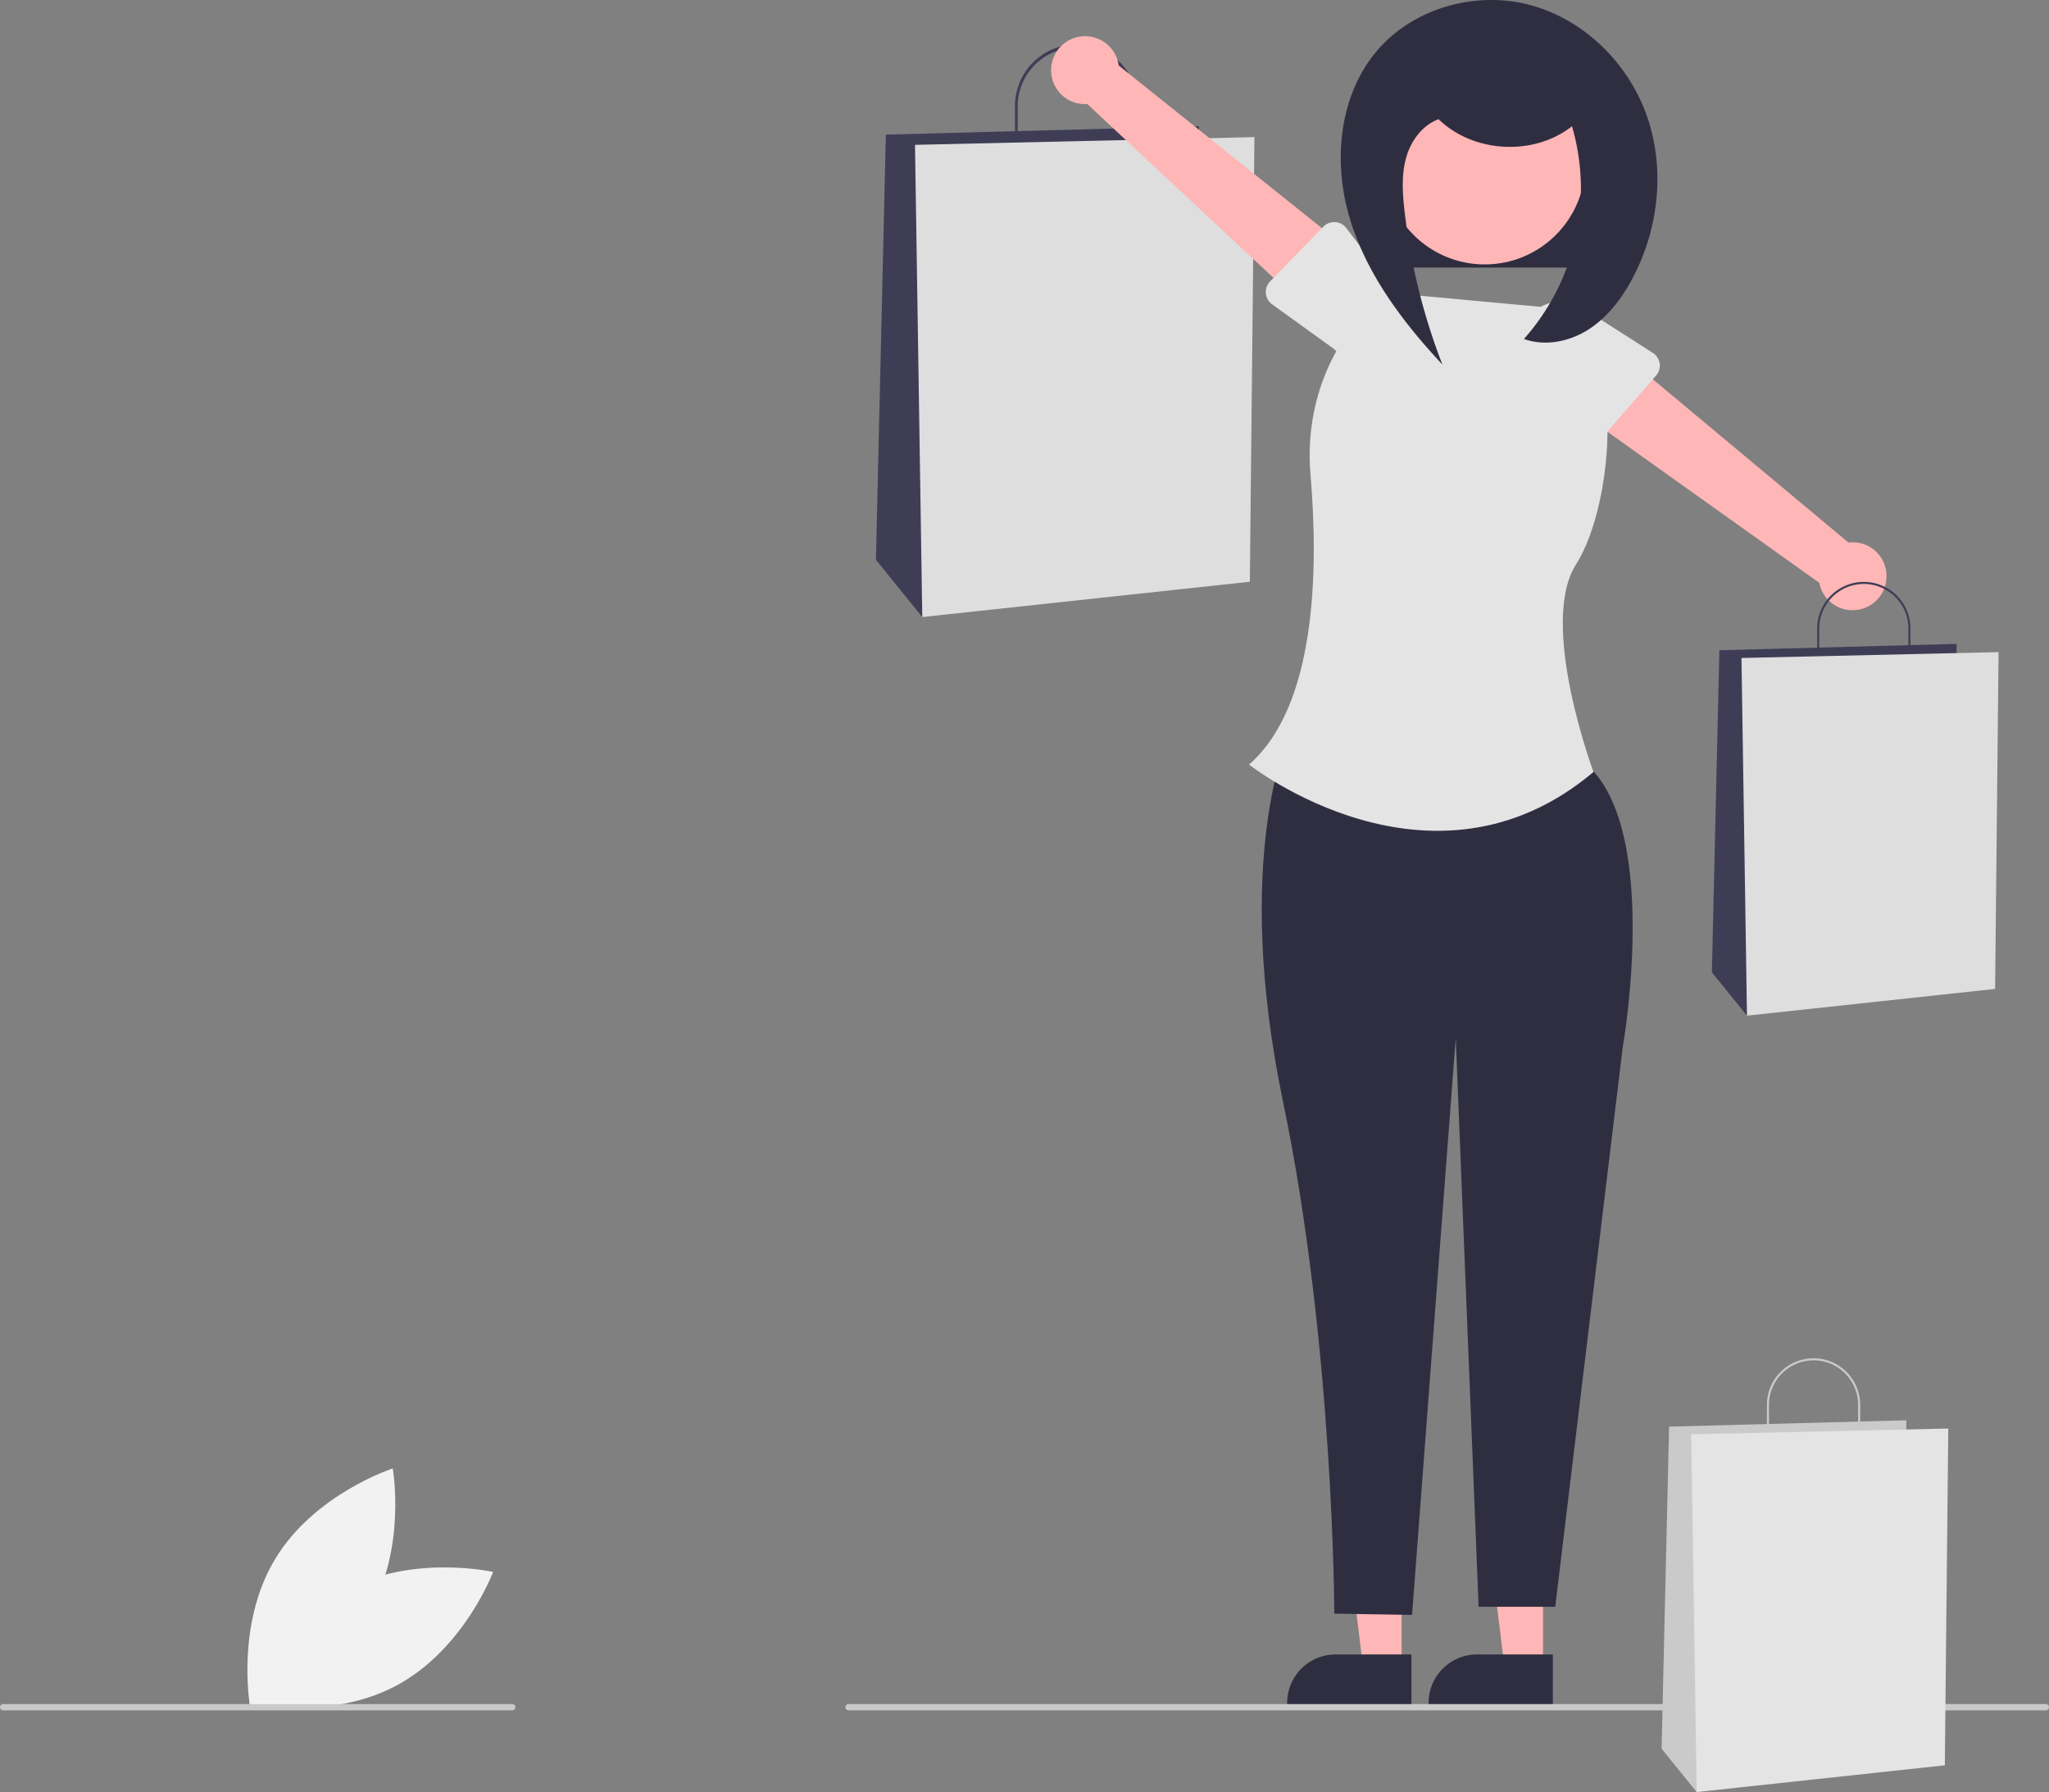 <svg xmlns="http://www.w3.org/2000/svg" data-name="Layer 1" width="652" height="570.125" viewBox="0 0 652 570.125" xmlns:xlink="http://www.w3.org/1999/xlink"><rect x="0" y="0" width="652" height="570.125" fill="#808080" stroke="none"/><path d="M383.955,670.805c-21.42,11.55-30.615,36.063-30.615,36.063s25.533,5.787,46.953-5.763,30.615-36.063,30.615-36.063S405.375,659.255,383.955,670.805Z" transform="translate(-274 -164.937)" fill="#f2f2f2"/><path d="M391.002,678.744c-12.545,20.852-37.464,28.883-37.464,28.883s-4.579-25.777,7.967-46.63,37.464-28.883,37.464-28.883S403.548,657.892,391.002,678.744Z" transform="translate(-274 -164.937)" fill="#f2f2f2"/><rect x="437.445" y="40.125" width="76" height="45" fill="#2f2e41"/><path d="M636.152,212.319h-39.184V198.655a19.592,19.592,0,0,1,39.184,0Zm-38.317-.868h37.449V198.655a18.725,18.725,0,0,0-37.449,0Z" transform="translate(-274 -164.937)" fill="#3f3d56"/><polygon points="381.527 45.502 381.527 40.162 281.877 42.832 278.723 178.092 293.471 196.31 381.527 45.502" fill="#3f3d56"/><polygon points="399.167 43.622 291.158 46.08 293.471 196.31 397.705 185.075 399.167 43.622" fill="#dedede"/><polygon points="490.997 530.355 478.737 530.355 472.905 483.067 490.999 483.067 490.997 530.355" fill="#ffb6b6"/><path d="M768.123,707.176l-39.531-.001v-.5A15.387,15.387,0,0,1,743.979,691.289h.001l24.144.001Z" transform="translate(-274 -164.937)" fill="#2f2e41"/><polygon points="445.997 530.355 433.737 530.355 427.905 483.067 445.999 483.067 445.997 530.355" fill="#ffb6b6"/><path d="M723.123,707.176l-39.531-.001v-.5A15.387,15.387,0,0,1,698.979,691.289h.001l24.144.001Z" transform="translate(-274 -164.937)" fill="#2f2e41"/><path d="M683.992,399.196s-17.912,38.575-1.73,116.22,16.316,162.888,16.316,162.888l24.744.403,13.9-183.52L744.5,676.118h24.378l21.485-178.069s14.138-79.513-17.39-93.75Z" transform="translate(-274 -164.937)" fill="#2f2e41"/><path d="M769.733,263.063,715.555,258.068l0,0c-16.99,12.384-26.525,34.625-24.568,57.574,2.654,31.115,1.756,73.934-19.542,92.536,0,0,58.049,45.816,109.615,2.35,0,0-17.633-47.238-5.527-66.102S792.007,272.563,769.733,263.063Z" transform="translate(-274 -164.937)" fill="#e4e4e4"/><path d="M608.527,186.179a10.743,10.743,0,0,0,11.44,11.852L691.5,264.789l12.821-19.53-74.346-59.48a10.801,10.801,0,0,0-21.448.399Z" transform="translate(-274 -164.937)" fill="#ffb6b6"/><path d="M678.142,254.476l16.97-17.432a4.817,4.817,0,0,1,7.281.438l14.712,19.283a13.377,13.377,0,0,1-18.719,19.116l-19.611-14.138a4.817,4.817,0,0,1-.633-7.266Z" transform="translate(-274 -164.937)" fill="#e4e4e4"/><path d="M874.284,348.749a10.743,10.743,0,0,0-12.081-11.199l-75.132-62.68-11.716,20.212,77.536,55.257a10.801,10.801,0,0,0,21.392-1.59Z" transform="translate(-274 -164.937)" fill="#ffb6b6"/><path d="M800.982,284.425l-15.975,18.348a4.817,4.817,0,0,1-7.294-.033l-15.761-18.435a13.377,13.377,0,0,1,17.628-20.126l20.366,13.027a4.817,4.817,0,0,1,1.036,7.22Z" transform="translate(-274 -164.937)" fill="#e4e4e4"/><path d="M881.918,375.253H852.237v-10.35a14.84,14.84,0,0,1,29.681,0Zm-29.024-.657h28.367V364.903a14.183,14.183,0,0,0-28.367,0Z" transform="translate(-274 -164.937)" fill="#3f3d56"/><polygon points="622.594 208.892 622.594 204.847 547.112 206.87 544.723 309.325 555.894 323.125 622.594 208.892" fill="#3f3d56"/><polygon points="635.956 207.468 554.142 209.33 555.894 323.125 634.849 314.615 635.956 207.468" fill="#dedede"/><circle cx="472.445" cy="52.125" r="32" fill="#ffb6b6"/><path d="M731.712,202.801c11.07,10.848,30.334,11.888,42.507,2.294a71.784,71.784,0,0,1-15.288,67.676c6.772,2.447,14.567.837,20.62-3.063s10.535-9.854,13.918-16.21c8.374-15.735,10.47-34.947,4.546-51.758s-20.117-30.75-37.36-35.264-37.014,1.062-48.534,14.663c-12.046,14.222-13.998,35.061-8.719,52.936s16.858,33.226,29.579,46.847A195.465,195.465,0,0,1,720.926,232.021c-.647-5.737-1.025-11.651.595-17.193s5.61-10.703,11.17-12.26" transform="translate(-274 -164.937)" fill="#2f2e41"/><path d="M925,709.063H544a1,1,0,0,1,0-2H925a1,1,0,0,1,0,2Z" transform="translate(-274 -164.937)" fill="#cacaca"/><path d="M437,709.063H275a1,1,0,0,1,0-2H437a1,1,0,0,1,0,2Z" transform="translate(-274 -164.937)" fill="#cacaca"/><path d="M865.918,622.253H836.237v-10.35a14.84,14.84,0,0,1,29.681,0Zm-29.024-.657h28.367V611.903a14.183,14.183,0,0,0-28.367,0Z" transform="translate(-274 -164.937)" fill="#cacaca"/><polygon points="606.594 455.892 606.594 451.847 531.112 453.87 528.723 556.325 539.894 570.125 606.594 455.892" fill="#cacaca"/><polygon points="619.956 454.468 538.142 456.33 539.894 570.125 618.849 561.615 619.956 454.468" fill="#e4e4e4"/></svg>